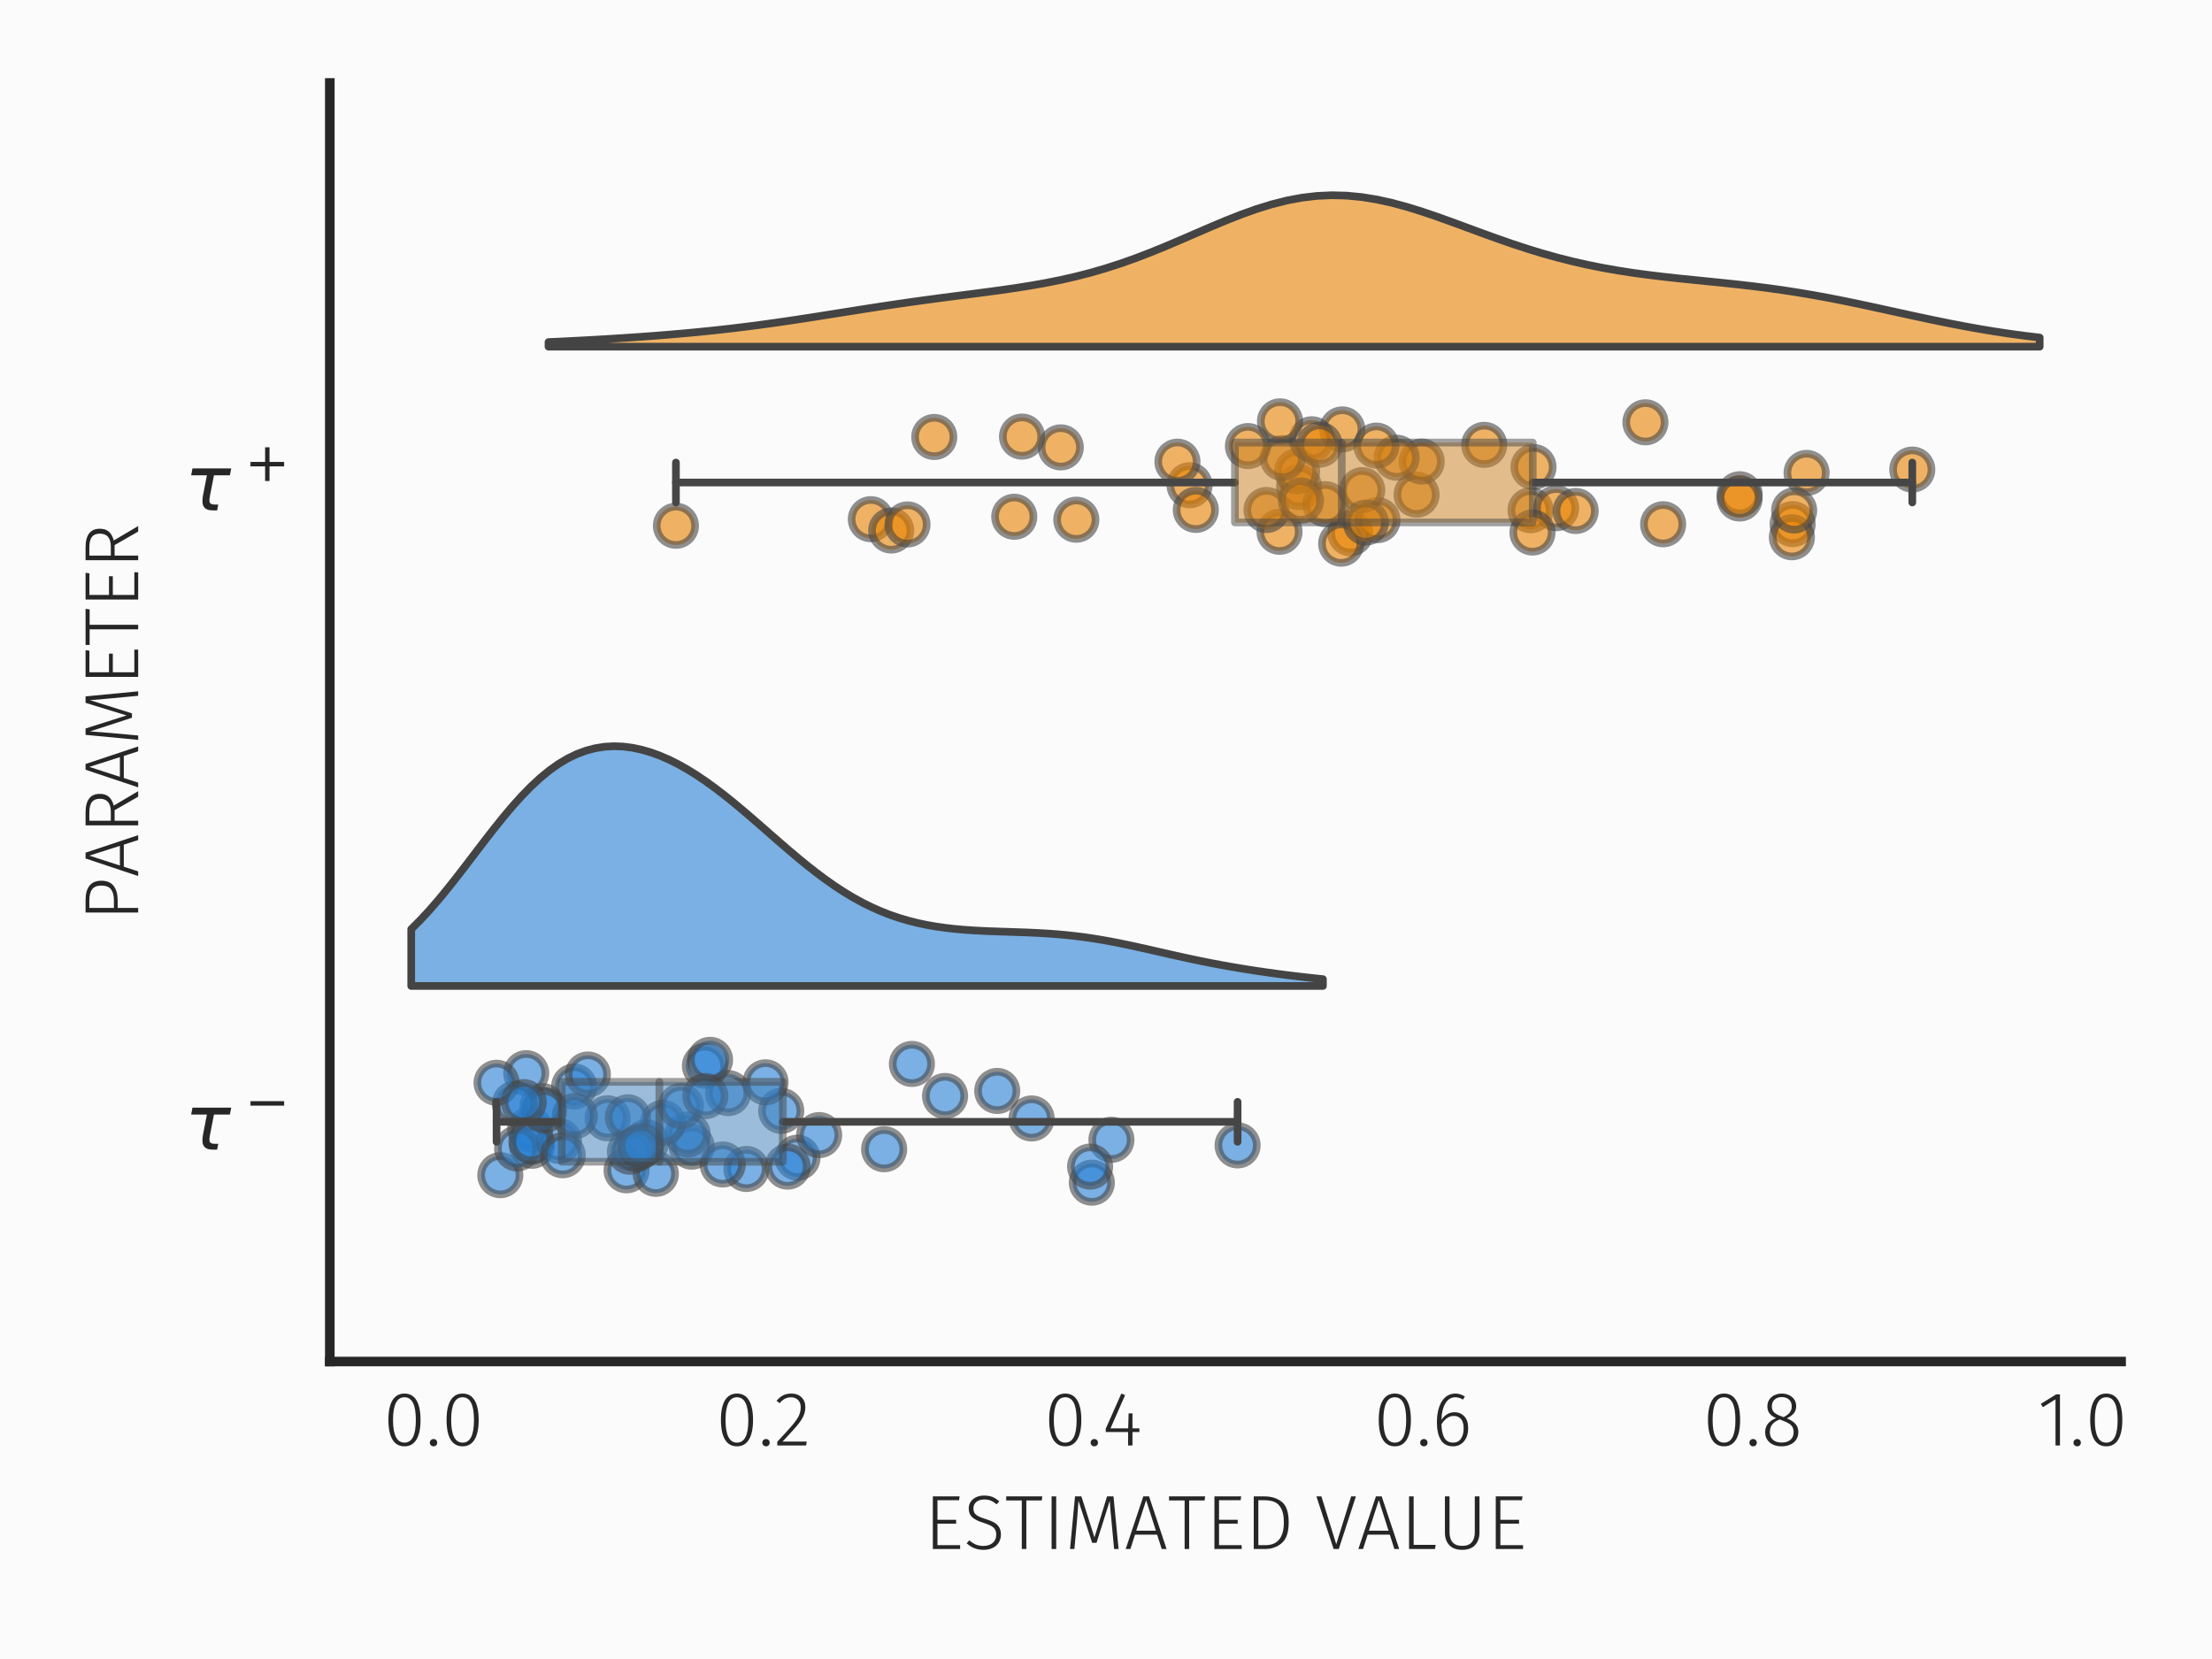 <?xml version="1.0" encoding="utf-8" standalone="no"?>
<!DOCTYPE svg PUBLIC "-//W3C//DTD SVG 1.1//EN"
  "http://www.w3.org/Graphics/SVG/1.1/DTD/svg11.dtd">
<!-- Created with matplotlib (http://matplotlib.org/) -->
<svg height="216pt" version="1.1" viewBox="0 0 288 216" width="288pt" xmlns="http://www.w3.org/2000/svg" xmlns:xlink="http://www.w3.org/1999/xlink">
 <defs>
  <style type="text/css">
*{stroke-linecap:butt;stroke-linejoin:round;}
  </style>
 </defs>
 <g id="figure_1">
  <g id="patch_1">
   <path d="M 0 216 
L 288 216 
L 288 0 
L 0 0 
z
" style="fill:#fbfbfb;"/>
  </g>
  <g id="axes_1">
   <g id="patch_2">
    <path d="M 42.94 177.27 
L 276.166 177.27 
L 276.166 10.8 
L 42.94 10.8 
z
" style="fill:#fbfbfb;"/>
   </g>
   <g id="matplotlib.axis_1">
    <g id="xtick_1">
     <g id="line2d_1"/>
     <g id="text_1">
      <!-- 0.0 -->
      <defs>
       <path d="M 27.5 67.594 
Q 37.797 67.594 43.094 58.844 
Q 48.406 50.094 48.406 33.203 
Q 48.406 16.406 43.047 7.656 
Q 37.703 -1.094 27.5 -1.094 
Q 17.203 -1.094 11.891 7.656 
Q 6.594 16.406 6.594 33.297 
Q 6.594 50.203 11.891 58.891 
Q 17.203 67.594 27.5 67.594 
z
M 27.5 62.797 
Q 12.594 62.797 12.594 33.297 
Q 12.594 3.703 27.5 3.703 
Q 34.797 3.703 38.547 10.891 
Q 42.297 18.094 42.297 33.203 
Q 42.297 48.297 38.547 55.547 
Q 34.797 62.797 27.5 62.797 
z
" id="FiraSans-Light-30"/>
       <path d="M 10.297 8.406 
Q 12.406 8.406 13.75 7.047 
Q 15.094 5.703 15.094 3.703 
Q 15.094 1.594 13.75 0.25 
Q 12.406 -1.094 10.297 -1.094 
Q 8.297 -1.094 6.891 0.297 
Q 5.5 1.703 5.5 3.703 
Q 5.5 5.703 6.891 7.047 
Q 8.297 8.406 10.297 8.406 
z
" id="FiraSans-Light-2e"/>
      </defs>
      <g style="fill:#262626;" transform="translate(49.912 188.2)scale(0.1 -0.1)">
       <use xlink:href="#FiraSans-Light-30"/>
       <use x="55" xlink:href="#FiraSans-Light-2e"/>
       <use x="75.7" xlink:href="#FiraSans-Light-30"/>
      </g>
     </g>
    </g>
    <g id="xtick_2">
     <g id="line2d_2"/>
     <g id="text_2">
      <!-- 0.2 -->
      <defs>
       <path d="M 22.5 67.594 
Q 30.906 67.594 35.844 62.688 
Q 40.797 57.797 40.797 50.094 
Q 40.797 43.594 38.094 37.891 
Q 35.406 32.203 29.656 25.391 
Q 23.906 18.594 11.094 5.094 
L 42.594 5.094 
L 41.797 0 
L 4.297 0 
L 4.297 4.906 
Q 18 19.5 23.953 26.547 
Q 29.906 33.594 32.344 38.75 
Q 34.797 43.906 34.797 49.797 
Q 34.797 55.703 31.344 59.203 
Q 27.906 62.703 22.203 62.703 
Q 17.594 62.703 14.047 60.797 
Q 10.5 58.906 7.406 55.094 
L 3.297 58.094 
Q 7.297 63 11.938 65.297 
Q 16.594 67.594 22.5 67.594 
z
" id="FiraSans-Light-32"/>
      </defs>
      <g style="fill:#262626;" transform="translate(93.204 188.2)scale(0.1 -0.1)">
       <use xlink:href="#FiraSans-Light-30"/>
       <use x="55" xlink:href="#FiraSans-Light-2e"/>
       <use x="75.7" xlink:href="#FiraSans-Light-32"/>
      </g>
     </g>
    </g>
    <g id="xtick_3">
     <g id="line2d_3"/>
     <g id="text_3">
      <!-- 0.4 -->
      <defs>
       <path d="M 48.297 17.5 
L 39.297 17.5 
L 39.297 0 
L 33.594 0 
L 33.594 17.5 
L 4.5 17.5 
L 4.5 21.797 
L 24.797 67.594 
L 29.703 65.594 
L 10.703 22.297 
L 33.703 22.297 
L 34.297 41.797 
L 39.297 41.797 
L 39.297 22.297 
L 48.297 22.297 
z
" id="FiraSans-Light-34"/>
      </defs>
      <g style="fill:#262626;" transform="translate(135.947 188.2)scale(0.1 -0.1)">
       <use xlink:href="#FiraSans-Light-30"/>
       <use x="55" xlink:href="#FiraSans-Light-2e"/>
       <use x="75.7" xlink:href="#FiraSans-Light-34"/>
      </g>
     </g>
    </g>
    <g id="xtick_4">
     <g id="line2d_4"/>
     <g id="text_4">
      <!-- 0.6 -->
      <defs>
       <path d="M 29.594 43.297 
Q 37.297 43.297 42.297 37.938 
Q 47.297 32.594 47.297 22.406 
Q 47.297 15.297 44.75 9.938 
Q 42.203 4.594 37.75 1.75 
Q 33.297 -1.094 27.703 -1.094 
Q 16.703 -1.094 11.641 7.344 
Q 6.594 15.797 6.594 30 
Q 6.594 41.5 9.5 50 
Q 12.406 58.5 17.797 63.047 
Q 23.203 67.594 30.594 67.594 
Q 37.297 67.594 43 63.703 
L 40.5 59.703 
Q 35.703 62.797 30.5 62.797 
Q 22.297 62.797 17.547 54.688 
Q 12.797 46.594 12.5 33.406 
Q 19.203 43.297 29.594 43.297 
z
M 27.703 3.703 
Q 34.297 3.703 37.844 8.75 
Q 41.406 13.797 41.406 22.203 
Q 41.406 30.5 37.953 34.5 
Q 34.5 38.5 28.797 38.5 
Q 23.797 38.5 19.641 35.547 
Q 15.5 32.594 12.5 27.5 
Q 12.797 15.906 16.391 9.797 
Q 20 3.703 27.703 3.703 
z
" id="FiraSans-Light-36"/>
      </defs>
      <g style="fill:#262626;" transform="translate(178.854 188.2)scale(0.1 -0.1)">
       <use xlink:href="#FiraSans-Light-30"/>
       <use x="55" xlink:href="#FiraSans-Light-2e"/>
       <use x="75.7" xlink:href="#FiraSans-Light-36"/>
      </g>
     </g>
    </g>
    <g id="xtick_5">
     <g id="line2d_5"/>
     <g id="text_5">
      <!-- 0.8 -->
      <defs>
       <path d="M 33.594 35.297 
Q 41.297 32.094 44.891 27.938 
Q 48.5 23.797 48.5 17.297 
Q 48.5 11.797 45.75 7.641 
Q 43 3.5 38.047 1.203 
Q 33.094 -1.094 26.703 -1.094 
Q 20.297 -1.094 15.438 1.203 
Q 10.594 3.5 7.938 7.641 
Q 5.297 11.797 5.297 17.203 
Q 5.297 30.094 19.594 35.594 
Q 13.594 38.297 10.891 41.891 
Q 8.203 45.5 8.203 51 
Q 8.203 56.094 10.797 59.891 
Q 13.406 63.703 17.703 65.641 
Q 22 67.594 26.906 67.594 
Q 31.797 67.594 36.094 65.688 
Q 40.406 63.797 43.047 60.094 
Q 45.703 56.406 45.703 51.094 
Q 45.703 45.906 42.797 42.156 
Q 39.906 38.406 33.594 35.297 
z
M 14 50.906 
Q 14 46.094 16.75 43.297 
Q 19.5 40.5 26.297 38 
L 29.406 36.906 
Q 34.906 39.797 37.406 43.047 
Q 39.906 46.297 39.906 50.906 
Q 39.906 56.594 36.344 59.797 
Q 32.797 63 26.906 63 
Q 21.203 63 17.594 59.797 
Q 14 56.594 14 50.906 
z
M 26.797 3.797 
Q 33.906 3.797 38.156 7.344 
Q 42.406 10.906 42.406 17.297 
Q 42.406 21.297 40.906 23.938 
Q 39.406 26.594 36.297 28.547 
Q 33.203 30.5 27.594 32.594 
L 24.203 33.906 
Q 17.5 31.297 14.453 27.297 
Q 11.406 23.297 11.406 17.203 
Q 11.406 10.797 15.594 7.297 
Q 19.797 3.797 26.797 3.797 
z
" id="FiraSans-Light-38"/>
      </defs>
      <g style="fill:#262626;" transform="translate(221.721 188.2)scale(0.1 -0.1)">
       <use xlink:href="#FiraSans-Light-30"/>
       <use x="55" xlink:href="#FiraSans-Light-2e"/>
       <use x="75.7" xlink:href="#FiraSans-Light-38"/>
      </g>
     </g>
    </g>
    <g id="xtick_6">
     <g id="line2d_6"/>
     <g id="text_6">
      <!-- 1.0 -->
      <defs>
       <path d="M 29.203 0 
L 23.406 0 
L 23.406 60.094 
L 7 49.906 
L 4.297 54.203 
L 24.203 66.5 
L 29.203 66.5 
z
" id="FiraSans-Light-31"/>
      </defs>
      <g style="fill:#262626;" transform="translate(265.284 188.2)scale(0.1 -0.1)">
       <use xlink:href="#FiraSans-Light-31"/>
       <use x="41.3" xlink:href="#FiraSans-Light-2e"/>
       <use x="62" xlink:href="#FiraSans-Light-30"/>
      </g>
     </g>
    </g>
    <g id="text_7">
     <!-- ESTIMATED VALUE -->
     <defs>
      <path d="M 45.203 63.5 
L 17.094 63.5 
L 17.094 38 
L 41.406 38 
L 41.406 33 
L 17.094 33 
L 17.094 5 
L 46.594 5 
L 46.594 0 
L 11.094 0 
L 11.094 68.5 
L 45.906 68.5 
z
" id="FiraSans-Light-45"/>
      <path d="M 26.703 69.594 
Q 33 69.594 37.547 67.75 
Q 42.094 65.906 46.406 62 
L 42.906 58.203 
Q 39 61.5 35.297 63 
Q 31.594 64.5 26.906 64.5 
Q 20.5 64.5 16.594 61.344 
Q 12.703 58.203 12.703 52.906 
Q 12.703 49.297 14.141 46.938 
Q 15.594 44.594 19 42.75 
Q 22.406 40.906 28.703 39 
Q 35.5 36.906 39.703 34.5 
Q 43.906 32.094 46.203 28.297 
Q 48.5 24.5 48.5 18.703 
Q 48.5 12.906 45.703 8.406 
Q 42.906 3.906 37.75 1.406 
Q 32.594 -1.094 25.797 -1.094 
Q 13 -1.094 3.906 7.5 
L 7.406 11.297 
Q 11.5 7.703 15.797 5.844 
Q 20.094 4 25.703 4 
Q 33.094 4 37.75 7.891 
Q 42.406 11.797 42.406 18.5 
Q 42.406 22.703 40.844 25.391 
Q 39.297 28.094 35.844 30.047 
Q 32.406 32 26.094 34 
Q 15.594 37.203 11.094 41.391 
Q 6.594 45.594 6.594 52.797 
Q 6.594 57.594 9.141 61.438 
Q 11.703 65.297 16.25 67.438 
Q 20.797 69.594 26.703 69.594 
z
" id="FiraSans-Light-53"/>
      <path d="M 47.797 63.203 
L 27.703 63.203 
L 27.703 0 
L 21.797 0 
L 21.797 63.203 
L 1.5 63.203 
L 1.5 68.5 
L 48.5 68.5 
z
" id="FiraSans-Light-54"/>
      <path d="M 17.094 0 
L 11.094 0 
L 11.094 68.5 
L 17.094 68.5 
z
" id="FiraSans-Light-49"/>
      <path d="M 70.094 0 
L 64.297 0 
L 61.203 32.797 
Q 59.297 52 58.594 62.703 
L 41.406 8.094 
L 35.703 8.094 
L 17.906 62.703 
Q 17.594 57.406 15.906 36.297 
L 15.594 33 
L 12.594 0 
L 6.906 0 
L 13.406 68.5 
L 21.703 68.5 
L 38.703 15.094 
L 55.094 68.5 
L 63.5 68.5 
z
" id="FiraSans-Light-4d"/>
      <path d="M 42.5 18.703 
L 13.703 18.703 
L 7.703 0 
L 1.594 0 
L 24.5 68.5 
L 32 68.5 
L 54.797 0 
L 48.5 0 
z
M 40.906 23.797 
L 28.203 63.594 
L 15.297 23.797 
z
" id="FiraSans-Light-41"/>
      <path d="M 24.703 68.5 
Q 38.906 68.5 47.75 61.297 
Q 56.594 54.094 56.594 34.797 
Q 56.594 15.5 47.641 7.75 
Q 38.703 0 25.797 0 
L 11.094 0 
L 11.094 68.5 
L 24.703 68.5 
z
M 17.094 63.5 
L 17.094 5 
L 26.203 5 
Q 50.297 5 50.297 34.797 
Q 50.297 46.594 46.797 52.891 
Q 43.297 59.203 37.938 61.344 
Q 32.594 63.5 25.5 63.5 
z
" id="FiraSans-Light-44"/>
      <path id="FiraSans-Light-20"/>
      <path d="M 30.703 0 
L 24 0 
L 1.594 68.5 
L 8.094 68.5 
L 27.406 6.203 
L 46.797 68.5 
L 53 68.5 
z
" id="FiraSans-Light-56"/>
      <path d="M 17.094 5.406 
L 45.703 5.406 
L 44.906 0 
L 11.094 0 
L 11.094 68.5 
L 17.094 68.5 
z
" id="FiraSans-Light-4c"/>
      <path d="M 55.094 21.406 
Q 55.094 11.203 49.297 5.047 
Q 43.5 -1.094 32.594 -1.094 
Q 21.594 -1.094 15.844 5 
Q 10.094 11.094 10.094 21.406 
L 10.094 68.5 
L 16.094 68.5 
L 16.094 21.906 
Q 16.094 13.297 20.141 8.688 
Q 24.203 4.094 32.594 4.094 
Q 41 4.094 45 8.75 
Q 49 13.406 49 21.906 
L 49 68.5 
L 55.094 68.5 
z
" id="FiraSans-Light-55"/>
     </defs>
     <g style="fill:#262626;" transform="translate(120.347 201.679)scale(0.1 -0.1)">
      <use xlink:href="#FiraSans-Light-45"/>
      <use x="51.2" xlink:href="#FiraSans-Light-53"/>
      <use x="105.1" xlink:href="#FiraSans-Light-54"/>
      <use x="154.6" xlink:href="#FiraSans-Light-49"/>
      <use x="182.8" xlink:href="#FiraSans-Light-4d"/>
      <use x="260.6" xlink:href="#FiraSans-Light-41"/>
      <use x="317.1" xlink:href="#FiraSans-Light-54"/>
      <use x="366.6" xlink:href="#FiraSans-Light-45"/>
      <use x="417.8" xlink:href="#FiraSans-Light-44"/>
      <use x="481" xlink:href="#FiraSans-Light-20"/>
      <use x="508.9" xlink:href="#FiraSans-Light-56"/>
      <use x="563.5" xlink:href="#FiraSans-Light-41"/>
      <use x="620" xlink:href="#FiraSans-Light-4c"/>
      <use x="667.7" xlink:href="#FiraSans-Light-55"/>
      <use x="732.9" xlink:href="#FiraSans-Light-45"/>
     </g>
    </g>
   </g>
   <g id="matplotlib.axis_2">
    <g id="ytick_1">
     <g id="line2d_7"/>
     <g id="text_8">
      <!-- $\tau^-$ -->
      <defs>
       <path d="M 32.859 9.969 
Q 34.188 7.625 39.453 7.625 
L 43.75 7.625 
L 42.281 0 
L 36.922 0 
Q 28.125 0 25 4.688 
Q 21.922 9.469 23.969 19.828 
L 29 45.703 
L 8.453 45.703 
L 10.203 54.688 
L 60.641 54.688 
L 58.891 45.703 
L 38.188 45.703 
L 33.016 19.281 
Q 31.641 12.203 32.859 9.969 
z
" id="DejaVuSans-Oblique-3c4"/>
       <path d="M 10.594 35.5 
L 73.188 35.5 
L 73.188 27.203 
L 10.594 27.203 
z
" id="DejaVuSans-2212"/>
      </defs>
      <g style="fill:#262626;" transform="translate(24.04 149.772)scale(0.1 -0.1)">
       <use transform="translate(0 0.869)" xlink:href="#DejaVuSans-Oblique-3c4"/>
       <use transform="translate(78.309 39.15)scale(0.7)" xlink:href="#DejaVuSans-2212"/>
      </g>
     </g>
    </g>
    <g id="ytick_2">
     <g id="line2d_8"/>
     <g id="text_9">
      <!-- $\tau^+$ -->
      <defs>
       <path d="M 46 62.703 
L 46 35.5 
L 73.188 35.5 
L 73.188 27.203 
L 46 27.203 
L 46 0 
L 37.797 0 
L 37.797 27.203 
L 10.594 27.203 
L 10.594 35.5 
L 37.797 35.5 
L 37.797 62.703 
z
" id="DejaVuSans-2b"/>
      </defs>
      <g style="fill:#262626;" transform="translate(24.04 66.537)scale(0.1 -0.1)">
       <use transform="translate(0 0.827)" xlink:href="#DejaVuSans-Oblique-3c4"/>
       <use transform="translate(78.309 39.108)scale(0.7)" xlink:href="#DejaVuSans-2b"/>
      </g>
     </g>
    </g>
    <g id="text_10">
     <!-- PARAMETER -->
     <defs>
      <path d="M 27.203 68.5 
Q 39.406 68.5 45.953 63.453 
Q 52.5 58.406 52.5 48 
Q 52.5 37 45.641 31.844 
Q 38.797 26.703 26.906 26.703 
L 17.094 26.703 
L 17.094 0 
L 11.094 0 
L 11.094 68.5 
L 27.203 68.5 
z
M 26.906 31.594 
Q 36.203 31.594 41.203 35.297 
Q 46.203 39 46.203 47.906 
Q 46.203 56.297 41.344 59.938 
Q 36.5 63.594 27.094 63.594 
L 17.094 63.594 
L 17.094 31.594 
L 26.906 31.594 
z
" id="FiraSans-Light-50"/>
      <path d="M 30.797 30.703 
L 17.094 30.703 
L 17.094 0 
L 11.094 0 
L 11.094 68.5 
L 27.703 68.5 
Q 52.094 68.5 52.094 49.906 
Q 52.094 42.5 48.188 38.094 
Q 44.297 33.703 36.797 31.797 
L 55.594 0 
L 48.406 0 
z
M 28.5 35.594 
Q 45.703 35.594 45.703 49.906 
Q 45.703 56.906 41.391 60.25 
Q 37.094 63.594 27.5 63.594 
L 17.094 63.594 
L 17.094 35.594 
z
" id="FiraSans-Light-52"/>
     </defs>
     <g style="fill:#262626;" transform="translate(17.99 119.92)rotate(-90)scale(0.1 -0.1)">
      <use xlink:href="#FiraSans-Light-50"/>
      <use x="57" xlink:href="#FiraSans-Light-41"/>
      <use x="113.5" xlink:href="#FiraSans-Light-52"/>
      <use x="172.5" xlink:href="#FiraSans-Light-41"/>
      <use x="229" xlink:href="#FiraSans-Light-4d"/>
      <use x="306.8" xlink:href="#FiraSans-Light-45"/>
      <use x="358" xlink:href="#FiraSans-Light-54"/>
      <use x="407.5" xlink:href="#FiraSans-Light-45"/>
      <use x="458.7" xlink:href="#FiraSans-Light-52"/>
     </g>
    </g>
   </g>
   <g id="PolyCollection_1">
    <defs>
     <path d="M 53.541 -95.023 
L 53.541 -87.631 
L 54.74 -87.631 
L 55.939 -87.631 
L 57.138 -87.631 
L 58.337 -87.631 
L 59.536 -87.631 
L 60.735 -87.631 
L 61.934 -87.631 
L 63.133 -87.631 
L 64.332 -87.631 
L 65.531 -87.631 
L 66.73 -87.631 
L 67.929 -87.631 
L 69.128 -87.631 
L 70.327 -87.631 
L 71.526 -87.631 
L 72.725 -87.631 
L 73.924 -87.631 
L 75.123 -87.631 
L 76.322 -87.631 
L 77.521 -87.631 
L 78.72 -87.631 
L 79.919 -87.631 
L 81.118 -87.631 
L 82.317 -87.631 
L 83.516 -87.631 
L 84.715 -87.631 
L 85.914 -87.631 
L 87.113 -87.631 
L 88.312 -87.631 
L 89.511 -87.631 
L 90.71 -87.631 
L 91.909 -87.631 
L 93.108 -87.631 
L 94.307 -87.631 
L 95.506 -87.631 
L 96.705 -87.631 
L 97.904 -87.631 
L 99.103 -87.631 
L 100.302 -87.631 
L 101.501 -87.631 
L 102.7 -87.631 
L 103.899 -87.631 
L 105.098 -87.631 
L 106.297 -87.631 
L 107.496 -87.631 
L 108.695 -87.631 
L 109.894 -87.631 
L 111.094 -87.631 
L 112.293 -87.631 
L 113.492 -87.631 
L 114.691 -87.631 
L 115.89 -87.631 
L 117.089 -87.631 
L 118.288 -87.631 
L 119.487 -87.631 
L 120.686 -87.631 
L 121.885 -87.631 
L 123.084 -87.631 
L 124.283 -87.631 
L 125.482 -87.631 
L 126.681 -87.631 
L 127.88 -87.631 
L 129.079 -87.631 
L 130.278 -87.631 
L 131.477 -87.631 
L 132.676 -87.631 
L 133.875 -87.631 
L 135.074 -87.631 
L 136.273 -87.631 
L 137.472 -87.631 
L 138.671 -87.631 
L 139.87 -87.631 
L 141.069 -87.631 
L 142.268 -87.631 
L 143.467 -87.631 
L 144.666 -87.631 
L 145.865 -87.631 
L 147.064 -87.631 
L 148.263 -87.631 
L 149.462 -87.631 
L 150.661 -87.631 
L 151.86 -87.631 
L 153.059 -87.631 
L 154.258 -87.631 
L 155.457 -87.631 
L 156.656 -87.631 
L 157.855 -87.631 
L 159.054 -87.631 
L 160.253 -87.631 
L 161.452 -87.631 
L 162.651 -87.631 
L 163.85 -87.631 
L 165.049 -87.631 
L 166.248 -87.631 
L 167.447 -87.631 
L 168.646 -87.631 
L 169.845 -87.631 
L 171.044 -87.631 
L 172.243 -87.631 
L 172.243 -88.521 
L 172.243 -88.521 
L 171.044 -88.643 
L 169.845 -88.775 
L 168.646 -88.914 
L 167.447 -89.062 
L 166.248 -89.218 
L 165.049 -89.383 
L 163.85 -89.557 
L 162.651 -89.74 
L 161.452 -89.933 
L 160.253 -90.137 
L 159.054 -90.351 
L 157.855 -90.577 
L 156.656 -90.814 
L 155.457 -91.061 
L 154.258 -91.318 
L 153.059 -91.583 
L 151.86 -91.854 
L 150.661 -92.127 
L 149.462 -92.4 
L 148.263 -92.668 
L 147.064 -92.929 
L 145.865 -93.178 
L 144.666 -93.412 
L 143.467 -93.628 
L 142.268 -93.823 
L 141.069 -93.996 
L 139.87 -94.146 
L 138.671 -94.273 
L 137.472 -94.379 
L 136.273 -94.464 
L 135.074 -94.532 
L 133.875 -94.587 
L 132.676 -94.631 
L 131.477 -94.671 
L 130.278 -94.709 
L 129.079 -94.751 
L 127.88 -94.802 
L 126.681 -94.867 
L 125.482 -94.95 
L 124.283 -95.057 
L 123.084 -95.194 
L 121.885 -95.364 
L 120.686 -95.572 
L 119.487 -95.824 
L 118.288 -96.125 
L 117.089 -96.477 
L 115.89 -96.886 
L 114.691 -97.355 
L 113.492 -97.885 
L 112.293 -98.479 
L 111.094 -99.137 
L 109.894 -99.859 
L 108.695 -100.641 
L 107.496 -101.482 
L 106.297 -102.375 
L 105.098 -103.316 
L 103.899 -104.297 
L 102.7 -105.309 
L 101.501 -106.343 
L 100.302 -107.391 
L 99.103 -108.442 
L 97.904 -109.485 
L 96.705 -110.511 
L 95.506 -111.511 
L 94.307 -112.475 
L 93.108 -113.395 
L 91.909 -114.263 
L 90.71 -115.073 
L 89.511 -115.818 
L 88.312 -116.494 
L 87.113 -117.094 
L 85.914 -117.614 
L 84.715 -118.05 
L 83.516 -118.396 
L 82.317 -118.648 
L 81.118 -118.799 
L 79.919 -118.844 
L 78.72 -118.776 
L 77.521 -118.588 
L 76.322 -118.275 
L 75.123 -117.832 
L 73.924 -117.254 
L 72.725 -116.54 
L 71.526 -115.689 
L 70.327 -114.705 
L 69.128 -113.594 
L 67.929 -112.365 
L 66.73 -111.032 
L 65.531 -109.61 
L 64.332 -108.118 
L 63.133 -106.577 
L 61.934 -105.008 
L 60.735 -103.435 
L 59.536 -101.88 
L 58.337 -100.363 
L 57.138 -98.903 
L 55.939 -97.519 
L 54.74 -96.222 
L 53.541 -95.023 
z
" id="m62a3cd2d01" style="stroke:#444444;"/>
    </defs>
    <g clip-path="url(#pe631272ba2)">
     <use style="fill:#267fd3;fill-opacity:0.6;stroke:#444444;" x="0" xlink:href="#m62a3cd2d01" y="216"/>
    </g>
   </g>
   <g id="PolyCollection_2">
    <defs>
     <path d="M 71.415 -171.462 
L 71.415 -170.866 
L 73.377 -170.866 
L 75.338 -170.866 
L 77.299 -170.866 
L 79.26 -170.866 
L 81.221 -170.866 
L 83.182 -170.866 
L 85.143 -170.866 
L 87.104 -170.866 
L 89.065 -170.866 
L 91.027 -170.866 
L 92.988 -170.866 
L 94.949 -170.866 
L 96.91 -170.866 
L 98.871 -170.866 
L 100.832 -170.866 
L 102.793 -170.866 
L 104.754 -170.866 
L 106.715 -170.866 
L 108.677 -170.866 
L 110.638 -170.866 
L 112.599 -170.866 
L 114.56 -170.866 
L 116.521 -170.866 
L 118.482 -170.866 
L 120.443 -170.866 
L 122.404 -170.866 
L 124.365 -170.866 
L 126.326 -170.866 
L 128.288 -170.866 
L 130.249 -170.866 
L 132.21 -170.866 
L 134.171 -170.866 
L 136.132 -170.866 
L 138.093 -170.866 
L 140.054 -170.866 
L 142.015 -170.866 
L 143.976 -170.866 
L 145.938 -170.866 
L 147.899 -170.866 
L 149.86 -170.866 
L 151.821 -170.866 
L 153.782 -170.866 
L 155.743 -170.866 
L 157.704 -170.866 
L 159.665 -170.866 
L 161.626 -170.866 
L 163.588 -170.866 
L 165.549 -170.866 
L 167.51 -170.866 
L 169.471 -170.866 
L 171.432 -170.866 
L 173.393 -170.866 
L 175.354 -170.866 
L 177.315 -170.866 
L 179.276 -170.866 
L 181.237 -170.866 
L 183.199 -170.866 
L 185.16 -170.866 
L 187.121 -170.866 
L 189.082 -170.866 
L 191.043 -170.866 
L 193.004 -170.866 
L 194.965 -170.866 
L 196.926 -170.866 
L 198.887 -170.866 
L 200.849 -170.866 
L 202.81 -170.866 
L 204.771 -170.866 
L 206.732 -170.866 
L 208.693 -170.866 
L 210.654 -170.866 
L 212.615 -170.866 
L 214.576 -170.866 
L 216.537 -170.866 
L 218.499 -170.866 
L 220.46 -170.866 
L 222.421 -170.866 
L 224.382 -170.866 
L 226.343 -170.866 
L 228.304 -170.866 
L 230.265 -170.866 
L 232.226 -170.866 
L 234.187 -170.866 
L 236.148 -170.866 
L 238.11 -170.866 
L 240.071 -170.866 
L 242.032 -170.866 
L 243.993 -170.866 
L 245.954 -170.866 
L 247.915 -170.866 
L 249.876 -170.866 
L 251.837 -170.866 
L 253.798 -170.866 
L 255.76 -170.866 
L 257.721 -170.866 
L 259.682 -170.866 
L 261.643 -170.866 
L 263.604 -170.866 
L 265.565 -170.866 
L 265.565 -172.05 
L 265.565 -172.05 
L 263.604 -172.285 
L 261.643 -172.55 
L 259.682 -172.846 
L 257.721 -173.171 
L 255.76 -173.524 
L 253.798 -173.902 
L 251.837 -174.301 
L 249.876 -174.716 
L 247.915 -175.142 
L 245.954 -175.572 
L 243.993 -176 
L 242.032 -176.42 
L 240.071 -176.825 
L 238.11 -177.209 
L 236.148 -177.569 
L 234.187 -177.901 
L 232.226 -178.204 
L 230.265 -178.479 
L 228.304 -178.727 
L 226.343 -178.953 
L 224.382 -179.162 
L 222.421 -179.361 
L 220.46 -179.557 
L 218.499 -179.758 
L 216.537 -179.973 
L 214.576 -180.21 
L 212.615 -180.475 
L 210.654 -180.778 
L 208.693 -181.123 
L 206.732 -181.515 
L 204.771 -181.958 
L 202.81 -182.454 
L 200.849 -183.002 
L 198.887 -183.599 
L 196.926 -184.243 
L 194.965 -184.924 
L 193.004 -185.632 
L 191.043 -186.356 
L 189.082 -187.078 
L 187.121 -187.783 
L 185.16 -188.449 
L 183.199 -189.058 
L 181.237 -189.588 
L 179.276 -190.021 
L 177.315 -190.339 
L 175.354 -190.529 
L 173.393 -190.581 
L 171.432 -190.49 
L 169.471 -190.257 
L 167.51 -189.886 
L 165.549 -189.389 
L 163.588 -188.781 
L 161.626 -188.08 
L 159.665 -187.308 
L 157.704 -186.487 
L 155.743 -185.641 
L 153.782 -184.791 
L 151.821 -183.956 
L 149.86 -183.156 
L 147.899 -182.402 
L 145.938 -181.704 
L 143.976 -181.07 
L 142.015 -180.5 
L 140.054 -179.995 
L 138.093 -179.549 
L 136.132 -179.157 
L 134.171 -178.811 
L 132.21 -178.502 
L 130.249 -178.219 
L 128.288 -177.955 
L 126.326 -177.701 
L 124.365 -177.45 
L 122.404 -177.195 
L 120.443 -176.932 
L 118.482 -176.66 
L 116.521 -176.376 
L 114.56 -176.082 
L 112.599 -175.778 
L 110.638 -175.469 
L 108.677 -175.157 
L 106.715 -174.846 
L 104.754 -174.541 
L 102.793 -174.245 
L 100.832 -173.961 
L 98.871 -173.691 
L 96.91 -173.438 
L 94.949 -173.202 
L 92.988 -172.985 
L 91.027 -172.784 
L 89.065 -172.599 
L 87.104 -172.43 
L 85.143 -172.274 
L 83.182 -172.13 
L 81.221 -171.997 
L 79.26 -171.873 
L 77.299 -171.758 
L 75.338 -171.652 
L 73.377 -171.553 
L 71.415 -171.462 
z
" id="mfe979ba85b" style="stroke:#444444;"/>
    </defs>
    <g clip-path="url(#pe631272ba2)">
     <use style="fill:#e88300;fill-opacity:0.6;stroke:#444444;" x="0" xlink:href="#mfe979ba85b" y="216"/>
    </g>
   </g>
   <g id="PathCollection_1">
    <defs>
     <path d="M 0 2.5 
C 0.663 2.5 1.299 2.237 1.768 1.768 
C 2.237 1.299 2.5 0.663 2.5 0 
C 2.5 -0.663 2.237 -1.299 1.768 -1.768 
C 1.299 -2.237 0.663 -2.5 0 -2.5 
C -0.663 -2.5 -1.299 -2.237 -1.768 -1.768 
C -2.237 -1.299 -2.5 -0.663 -2.5 0 
C -2.5 0.663 -2.237 1.299 -1.768 1.768 
C -1.299 2.237 -0.663 2.5 0 2.5 
z
" id="C0_0_87f2662364"/>
    </defs>
    <g clip-path="url(#pe631272ba2)">
     <use style="fill:#267fd3;fill-opacity:0.6;stroke:#464646;stroke-opacity:0.6;" x="81.58" xlink:href="#C0_0_87f2662364" y="152.37"/>
    </g>
    <g clip-path="url(#pe631272ba2)">
     <use style="fill:#267fd3;fill-opacity:0.6;stroke:#464646;stroke-opacity:0.6;" x="144.709" xlink:href="#C0_0_87f2662364" y="148.398"/>
    </g>
    <g clip-path="url(#pe631272ba2)">
     <use style="fill:#267fd3;fill-opacity:0.6;stroke:#464646;stroke-opacity:0.6;" x="69.033" xlink:href="#C0_0_87f2662364" y="147.038"/>
    </g>
    <g clip-path="url(#pe631272ba2)">
     <use style="fill:#267fd3;fill-opacity:0.6;stroke:#464646;stroke-opacity:0.6;" x="90.064" xlink:href="#C0_0_87f2662364" y="149.293"/>
    </g>
    <g clip-path="url(#pe631272ba2)">
     <use style="fill:#267fd3;fill-opacity:0.6;stroke:#464646;stroke-opacity:0.6;" x="115.113" xlink:href="#C0_0_87f2662364" y="149.628"/>
    </g>
    <g clip-path="url(#pe631272ba2)">
     <use style="fill:#267fd3;fill-opacity:0.6;stroke:#464646;stroke-opacity:0.6;" x="89.539" xlink:href="#C0_0_87f2662364" y="147.703"/>
    </g>
    <g clip-path="url(#pe631272ba2)">
     <use style="fill:#267fd3;fill-opacity:0.6;stroke:#464646;stroke-opacity:0.6;" x="74.758" xlink:href="#C0_0_87f2662364" y="141.455"/>
    </g>
    <g clip-path="url(#pe631272ba2)">
     <use style="fill:#267fd3;fill-opacity:0.6;stroke:#464646;stroke-opacity:0.6;" x="84.134" xlink:href="#C0_0_87f2662364" y="148.72"/>
    </g>
    <g clip-path="url(#pe631272ba2)">
     <use style="fill:#267fd3;fill-opacity:0.6;stroke:#464646;stroke-opacity:0.6;" x="69.257" xlink:href="#C0_0_87f2662364" y="149.178"/>
    </g>
    <g clip-path="url(#pe631272ba2)">
     <use style="fill:#267fd3;fill-opacity:0.6;stroke:#464646;stroke-opacity:0.6;" x="86.307" xlink:href="#C0_0_87f2662364" y="146.191"/>
    </g>
    <g clip-path="url(#pe631272ba2)">
     <use style="fill:#267fd3;fill-opacity:0.6;stroke:#464646;stroke-opacity:0.6;" x="65.14" xlink:href="#C0_0_87f2662364" y="153.006"/>
    </g>
    <g clip-path="url(#pe631272ba2)">
     <use style="fill:#267fd3;fill-opacity:0.6;stroke:#464646;stroke-opacity:0.6;" x="79.115" xlink:href="#C0_0_87f2662364" y="145.601"/>
    </g>
    <g clip-path="url(#pe631272ba2)">
     <use style="fill:#267fd3;fill-opacity:0.6;stroke:#464646;stroke-opacity:0.6;" x="85.39" xlink:href="#C0_0_87f2662364" y="152.832"/>
    </g>
    <g clip-path="url(#pe631272ba2)">
     <use style="fill:#267fd3;fill-opacity:0.6;stroke:#464646;stroke-opacity:0.6;" x="103.832" xlink:href="#C0_0_87f2662364" y="150.727"/>
    </g>
    <g clip-path="url(#pe631272ba2)">
     <use style="fill:#267fd3;fill-opacity:0.6;stroke:#464646;stroke-opacity:0.6;" x="88.642" xlink:href="#C0_0_87f2662364" y="144.009"/>
    </g>
    <g clip-path="url(#pe631272ba2)">
     <use style="fill:#267fd3;fill-opacity:0.6;stroke:#464646;stroke-opacity:0.6;" x="72.766" xlink:href="#C0_0_87f2662364" y="148.543"/>
    </g>
    <g clip-path="url(#pe631272ba2)">
     <use style="fill:#267fd3;fill-opacity:0.6;stroke:#464646;stroke-opacity:0.6;" x="70.641" xlink:href="#C0_0_87f2662364" y="144.017"/>
    </g>
    <g clip-path="url(#pe631272ba2)">
     <use style="fill:#267fd3;fill-opacity:0.6;stroke:#464646;stroke-opacity:0.6;" x="67.328" xlink:href="#C0_0_87f2662364" y="149.522"/>
    </g>
    <g clip-path="url(#pe631272ba2)">
     <use style="fill:#267fd3;fill-opacity:0.6;stroke:#464646;stroke-opacity:0.6;" x="74.837" xlink:href="#C0_0_87f2662364" y="145.304"/>
    </g>
    <g clip-path="url(#pe631272ba2)">
     <use style="fill:#267fd3;fill-opacity:0.6;stroke:#464646;stroke-opacity:0.6;" x="134.315" xlink:href="#C0_0_87f2662364" y="145.624"/>
    </g>
    <g clip-path="url(#pe631272ba2)">
     <use style="fill:#267fd3;fill-opacity:0.6;stroke:#464646;stroke-opacity:0.6;" x="142.154" xlink:href="#C0_0_87f2662364" y="153.983"/>
    </g>
    <g clip-path="url(#pe631272ba2)">
     <use style="fill:#267fd3;fill-opacity:0.6;stroke:#464646;stroke-opacity:0.6;" x="91.783" xlink:href="#C0_0_87f2662364" y="138.772"/>
    </g>
    <g clip-path="url(#pe631272ba2)">
     <use style="fill:#267fd3;fill-opacity:0.6;stroke:#464646;stroke-opacity:0.6;" x="76.54" xlink:href="#C0_0_87f2662364" y="139.901"/>
    </g>
    <g clip-path="url(#pe631272ba2)">
     <use style="fill:#267fd3;fill-opacity:0.6;stroke:#464646;stroke-opacity:0.6;" x="94.804" xlink:href="#C0_0_87f2662364" y="142.321"/>
    </g>
    <g clip-path="url(#pe631272ba2)">
     <use style="fill:#267fd3;fill-opacity:0.6;stroke:#464646;stroke-opacity:0.6;" x="69.19" xlink:href="#C0_0_87f2662364" y="148.576"/>
    </g>
    <g clip-path="url(#pe631272ba2)">
     <use style="fill:#267fd3;fill-opacity:0.6;stroke:#464646;stroke-opacity:0.6;" x="118.729" xlink:href="#C0_0_87f2662364" y="138.524"/>
    </g>
    <g clip-path="url(#pe631272ba2)">
     <use style="fill:#267fd3;fill-opacity:0.6;stroke:#464646;stroke-opacity:0.6;" x="101.715" xlink:href="#C0_0_87f2662364" y="144.631"/>
    </g>
    <g clip-path="url(#pe631272ba2)">
     <use style="fill:#267fd3;fill-opacity:0.6;stroke:#464646;stroke-opacity:0.6;" x="92.448" xlink:href="#C0_0_87f2662364" y="137.992"/>
    </g>
    <g clip-path="url(#pe631272ba2)">
     <use style="fill:#267fd3;fill-opacity:0.6;stroke:#464646;stroke-opacity:0.6;" x="70.837" xlink:href="#C0_0_87f2662364" y="144.564"/>
    </g>
    <g clip-path="url(#pe631272ba2)">
     <use style="fill:#267fd3;fill-opacity:0.6;stroke:#464646;stroke-opacity:0.6;" x="106.652" xlink:href="#C0_0_87f2662364" y="147.786"/>
    </g>
    <g clip-path="url(#pe631272ba2)">
     <use style="fill:#267fd3;fill-opacity:0.6;stroke:#464646;stroke-opacity:0.6;" x="81.746" xlink:href="#C0_0_87f2662364" y="145.471"/>
    </g>
    <g clip-path="url(#pe631272ba2)">
     <use style="fill:#267fd3;fill-opacity:0.6;stroke:#464646;stroke-opacity:0.6;" x="73.264" xlink:href="#C0_0_87f2662364" y="150.41"/>
    </g>
    <g clip-path="url(#pe631272ba2)">
     <use style="fill:#267fd3;fill-opacity:0.6;stroke:#464646;stroke-opacity:0.6;" x="68.511" xlink:href="#C0_0_87f2662364" y="139.723"/>
    </g>
    <g clip-path="url(#pe631272ba2)">
     <use style="fill:#267fd3;fill-opacity:0.6;stroke:#464646;stroke-opacity:0.6;" x="82.017" xlink:href="#C0_0_87f2662364" y="149.95"/>
    </g>
    <g clip-path="url(#pe631272ba2)">
     <use style="fill:#267fd3;fill-opacity:0.6;stroke:#464646;stroke-opacity:0.6;" x="99.67" xlink:href="#C0_0_87f2662364" y="140.916"/>
    </g>
    <g clip-path="url(#pe631272ba2)">
     <use style="fill:#267fd3;fill-opacity:0.6;stroke:#464646;stroke-opacity:0.6;" x="67.038" xlink:href="#C0_0_87f2662364" y="143.698"/>
    </g>
    <g clip-path="url(#pe631272ba2)">
     <use style="fill:#267fd3;fill-opacity:0.6;stroke:#464646;stroke-opacity:0.6;" x="82.875" xlink:href="#C0_0_87f2662364" y="149.592"/>
    </g>
    <g clip-path="url(#pe631272ba2)">
     <use style="fill:#267fd3;fill-opacity:0.6;stroke:#464646;stroke-opacity:0.6;" x="141.93" xlink:href="#C0_0_87f2662364" y="151.888"/>
    </g>
    <g clip-path="url(#pe631272ba2)">
     <use style="fill:#267fd3;fill-opacity:0.6;stroke:#464646;stroke-opacity:0.6;" x="129.837" xlink:href="#C0_0_87f2662364" y="142.039"/>
    </g>
    <g clip-path="url(#pe631272ba2)">
     <use style="fill:#267fd3;fill-opacity:0.6;stroke:#464646;stroke-opacity:0.6;" x="161.133" xlink:href="#C0_0_87f2662364" y="149.127"/>
    </g>
    <g clip-path="url(#pe631272ba2)">
     <use style="fill:#267fd3;fill-opacity:0.6;stroke:#464646;stroke-opacity:0.6;" x="97.18" xlink:href="#C0_0_87f2662364" y="152.198"/>
    </g>
    <g clip-path="url(#pe631272ba2)">
     <use style="fill:#267fd3;fill-opacity:0.6;stroke:#464646;stroke-opacity:0.6;" x="64.651" xlink:href="#C0_0_87f2662364" y="140.977"/>
    </g>
    <g clip-path="url(#pe631272ba2)">
     <use style="fill:#267fd3;fill-opacity:0.6;stroke:#464646;stroke-opacity:0.6;" x="68.187" xlink:href="#C0_0_87f2662364" y="143.494"/>
    </g>
    <g clip-path="url(#pe631272ba2)">
     <use style="fill:#267fd3;fill-opacity:0.6;stroke:#464646;stroke-opacity:0.6;" x="102.547" xlink:href="#C0_0_87f2662364" y="151.891"/>
    </g>
    <g clip-path="url(#pe631272ba2)">
     <use style="fill:#267fd3;fill-opacity:0.6;stroke:#464646;stroke-opacity:0.6;" x="94.098" xlink:href="#C0_0_87f2662364" y="151.612"/>
    </g>
    <g clip-path="url(#pe631272ba2)">
     <use style="fill:#267fd3;fill-opacity:0.6;stroke:#464646;stroke-opacity:0.6;" x="83.43" xlink:href="#C0_0_87f2662364" y="149.21"/>
    </g>
    <g clip-path="url(#pe631272ba2)">
     <use style="fill:#267fd3;fill-opacity:0.6;stroke:#464646;stroke-opacity:0.6;" x="91.838" xlink:href="#C0_0_87f2662364" y="142.71"/>
    </g>
    <g clip-path="url(#pe631272ba2)">
     <use style="fill:#267fd3;fill-opacity:0.6;stroke:#464646;stroke-opacity:0.6;" x="123.044" xlink:href="#C0_0_87f2662364" y="142.696"/>
    </g>
   </g>
   <g id="PathCollection_2">
    <defs>
     <path d="M 0 2.5 
C 0.663 2.5 1.299 2.237 1.768 1.768 
C 2.237 1.299 2.5 0.663 2.5 0 
C 2.5 -0.663 2.237 -1.299 1.768 -1.768 
C 1.299 -2.237 0.663 -2.5 0 -2.5 
C -0.663 -2.5 -1.299 -2.237 -1.768 -1.768 
C -2.237 -1.299 -2.5 -0.663 -2.5 0 
C -2.5 0.663 -2.237 1.299 -1.768 1.768 
C -1.299 2.237 -0.663 2.5 0 2.5 
z
" id="C1_0_5ae4c6db5f"/>
    </defs>
    <g clip-path="url(#pe631272ba2)">
     <use style="fill:#e88300;fill-opacity:0.6;stroke:#464646;stroke-opacity:0.6;" x="184.435" xlink:href="#C1_0_5ae4c6db5f" y="64.409"/>
    </g>
    <g clip-path="url(#pe631272ba2)">
     <use style="fill:#e88300;fill-opacity:0.6;stroke:#464646;stroke-opacity:0.6;" x="175.825" xlink:href="#C1_0_5ae4c6db5f" y="69.443"/>
    </g>
    <g clip-path="url(#pe631272ba2)">
     <use style="fill:#e88300;fill-opacity:0.6;stroke:#464646;stroke-opacity:0.6;" x="199.278" xlink:href="#C1_0_5ae4c6db5f" y="66.435"/>
    </g>
    <g clip-path="url(#pe631272ba2)">
     <use style="fill:#e88300;fill-opacity:0.6;stroke:#464646;stroke-opacity:0.6;" x="132.053" xlink:href="#C1_0_5ae4c6db5f" y="67.281"/>
    </g>
    <g clip-path="url(#pe631272ba2)">
     <use style="fill:#e88300;fill-opacity:0.6;stroke:#464646;stroke-opacity:0.6;" x="185.102" xlink:href="#C1_0_5ae4c6db5f" y="60.092"/>
    </g>
    <g clip-path="url(#pe631272ba2)">
     <use style="fill:#e88300;fill-opacity:0.6;stroke:#464646;stroke-opacity:0.6;" x="233.399" xlink:href="#C1_0_5ae4c6db5f" y="68.237"/>
    </g>
    <g clip-path="url(#pe631272ba2)">
     <use style="fill:#e88300;fill-opacity:0.6;stroke:#464646;stroke-opacity:0.6;" x="174.619" xlink:href="#C1_0_5ae4c6db5f" y="70.782"/>
    </g>
    <g clip-path="url(#pe631272ba2)">
     <use style="fill:#e88300;fill-opacity:0.6;stroke:#464646;stroke-opacity:0.6;" x="174.763" xlink:href="#C1_0_5ae4c6db5f" y="55.91"/>
    </g>
    <g clip-path="url(#pe631272ba2)">
     <use style="fill:#e88300;fill-opacity:0.6;stroke:#464646;stroke-opacity:0.6;" x="169.141" xlink:href="#C1_0_5ae4c6db5f" y="63.425"/>
    </g>
    <g clip-path="url(#pe631272ba2)">
     <use style="fill:#e88300;fill-opacity:0.6;stroke:#464646;stroke-opacity:0.6;" x="166.592" xlink:href="#C1_0_5ae4c6db5f" y="69.237"/>
    </g>
    <g clip-path="url(#pe631272ba2)">
     <use style="fill:#e88300;fill-opacity:0.6;stroke:#464646;stroke-opacity:0.6;" x="214.232" xlink:href="#C1_0_5ae4c6db5f" y="54.983"/>
    </g>
    <g clip-path="url(#pe631272ba2)">
     <use style="fill:#e88300;fill-opacity:0.6;stroke:#464646;stroke-opacity:0.6;" x="168.88" xlink:href="#C1_0_5ae4c6db5f" y="61.359"/>
    </g>
    <g clip-path="url(#pe631272ba2)">
     <use style="fill:#e88300;fill-opacity:0.6;stroke:#464646;stroke-opacity:0.6;" x="154.881" xlink:href="#C1_0_5ae4c6db5f" y="63.177"/>
    </g>
    <g clip-path="url(#pe631272ba2)">
     <use style="fill:#e88300;fill-opacity:0.6;stroke:#464646;stroke-opacity:0.6;" x="172.565" xlink:href="#C1_0_5ae4c6db5f" y="65.641"/>
    </g>
    <g clip-path="url(#pe631272ba2)">
     <use style="fill:#e88300;fill-opacity:0.6;stroke:#464646;stroke-opacity:0.6;" x="153.302" xlink:href="#C1_0_5ae4c6db5f" y="60.11"/>
    </g>
    <g clip-path="url(#pe631272ba2)">
     <use style="fill:#e88300;fill-opacity:0.6;stroke:#464646;stroke-opacity:0.6;" x="167.002" xlink:href="#C1_0_5ae4c6db5f" y="59.637"/>
    </g>
    <g clip-path="url(#pe631272ba2)">
     <use style="fill:#e88300;fill-opacity:0.6;stroke:#464646;stroke-opacity:0.6;" x="235.214" xlink:href="#C1_0_5ae4c6db5f" y="61.575"/>
    </g>
    <g clip-path="url(#pe631272ba2)">
     <use style="fill:#e88300;fill-opacity:0.6;stroke:#464646;stroke-opacity:0.6;" x="170.792" xlink:href="#C1_0_5ae4c6db5f" y="57.196"/>
    </g>
    <g clip-path="url(#pe631272ba2)">
     <use style="fill:#e88300;fill-opacity:0.6;stroke:#464646;stroke-opacity:0.6;" x="179.348" xlink:href="#C1_0_5ae4c6db5f" y="67.722"/>
    </g>
    <g clip-path="url(#pe631272ba2)">
     <use style="fill:#e88300;fill-opacity:0.6;stroke:#464646;stroke-opacity:0.6;" x="121.638" xlink:href="#C1_0_5ae4c6db5f" y="56.893"/>
    </g>
    <g clip-path="url(#pe631272ba2)">
     <use style="fill:#e88300;fill-opacity:0.6;stroke:#464646;stroke-opacity:0.6;" x="113.38" xlink:href="#C1_0_5ae4c6db5f" y="67.597"/>
    </g>
    <g clip-path="url(#pe631272ba2)">
     <use style="fill:#e88300;fill-opacity:0.6;stroke:#464646;stroke-opacity:0.6;" x="138.111" xlink:href="#C1_0_5ae4c6db5f" y="58.248"/>
    </g>
    <g clip-path="url(#pe631272ba2)">
     <use style="fill:#e88300;fill-opacity:0.6;stroke:#464646;stroke-opacity:0.6;" x="233.303" xlink:href="#C1_0_5ae4c6db5f" y="69.947"/>
    </g>
    <g clip-path="url(#pe631272ba2)">
     <use style="fill:#e88300;fill-opacity:0.6;stroke:#464646;stroke-opacity:0.6;" x="116.034" xlink:href="#C1_0_5ae4c6db5f" y="69.07"/>
    </g>
    <g clip-path="url(#pe631272ba2)">
     <use style="fill:#e88300;fill-opacity:0.6;stroke:#464646;stroke-opacity:0.6;" x="226.499" xlink:href="#C1_0_5ae4c6db5f" y="64.354"/>
    </g>
    <g clip-path="url(#pe631272ba2)">
     <use style="fill:#e88300;fill-opacity:0.6;stroke:#464646;stroke-opacity:0.6;" x="233.595" xlink:href="#C1_0_5ae4c6db5f" y="66.465"/>
    </g>
    <g clip-path="url(#pe631272ba2)">
     <use style="fill:#e88300;fill-opacity:0.6;stroke:#464646;stroke-opacity:0.6;" x="199.659" xlink:href="#C1_0_5ae4c6db5f" y="60.798"/>
    </g>
    <g clip-path="url(#pe631272ba2)">
     <use style="fill:#e88300;fill-opacity:0.6;stroke:#464646;stroke-opacity:0.6;" x="164.898" xlink:href="#C1_0_5ae4c6db5f" y="66.401"/>
    </g>
    <g clip-path="url(#pe631272ba2)">
     <use style="fill:#e88300;fill-opacity:0.6;stroke:#464646;stroke-opacity:0.6;" x="177.36" xlink:href="#C1_0_5ae4c6db5f" y="63.819"/>
    </g>
    <g clip-path="url(#pe631272ba2)">
     <use style="fill:#e88300;fill-opacity:0.6;stroke:#464646;stroke-opacity:0.6;" x="140.135" xlink:href="#C1_0_5ae4c6db5f" y="67.663"/>
    </g>
    <g clip-path="url(#pe631272ba2)">
     <use style="fill:#e88300;fill-opacity:0.6;stroke:#464646;stroke-opacity:0.6;" x="118.154" xlink:href="#C1_0_5ae4c6db5f" y="68.283"/>
    </g>
    <g clip-path="url(#pe631272ba2)">
     <use style="fill:#e88300;fill-opacity:0.6;stroke:#464646;stroke-opacity:0.6;" x="155.693" xlink:href="#C1_0_5ae4c6db5f" y="66.388"/>
    </g>
    <g clip-path="url(#pe631272ba2)">
     <use style="fill:#e88300;fill-opacity:0.6;stroke:#464646;stroke-opacity:0.6;" x="202.607" xlink:href="#C1_0_5ae4c6db5f" y="66.166"/>
    </g>
    <g clip-path="url(#pe631272ba2)">
     <use style="fill:#e88300;fill-opacity:0.6;stroke:#464646;stroke-opacity:0.6;" x="133.066" xlink:href="#C1_0_5ae4c6db5f" y="56.846"/>
    </g>
    <g clip-path="url(#pe631272ba2)">
     <use style="fill:#e88300;fill-opacity:0.6;stroke:#464646;stroke-opacity:0.6;" x="226.499" xlink:href="#C1_0_5ae4c6db5f" y="64.903"/>
    </g>
    <g clip-path="url(#pe631272ba2)">
     <use style="fill:#e88300;fill-opacity:0.6;stroke:#464646;stroke-opacity:0.6;" x="88.004" xlink:href="#C1_0_5ae4c6db5f" y="68.455"/>
    </g>
    <g clip-path="url(#pe631272ba2)">
     <use style="fill:#e88300;fill-opacity:0.6;stroke:#464646;stroke-opacity:0.6;" x="166.656" xlink:href="#C1_0_5ae4c6db5f" y="54.858"/>
    </g>
    <g clip-path="url(#pe631272ba2)">
     <use style="fill:#e88300;fill-opacity:0.6;stroke:#464646;stroke-opacity:0.6;" x="177.829" xlink:href="#C1_0_5ae4c6db5f" y="68.036"/>
    </g>
    <g clip-path="url(#pe631272ba2)">
     <use style="fill:#e88300;fill-opacity:0.6;stroke:#464646;stroke-opacity:0.6;" x="171.805" xlink:href="#C1_0_5ae4c6db5f" y="57.894"/>
    </g>
    <g clip-path="url(#pe631272ba2)">
     <use style="fill:#e88300;fill-opacity:0.6;stroke:#464646;stroke-opacity:0.6;" x="216.537" xlink:href="#C1_0_5ae4c6db5f" y="68.256"/>
    </g>
    <g clip-path="url(#pe631272ba2)">
     <use style="fill:#e88300;fill-opacity:0.6;stroke:#464646;stroke-opacity:0.6;" x="162.484" xlink:href="#C1_0_5ae4c6db5f" y="58.077"/>
    </g>
    <g clip-path="url(#pe631272ba2)">
     <use style="fill:#e88300;fill-opacity:0.6;stroke:#464646;stroke-opacity:0.6;" x="248.977" xlink:href="#C1_0_5ae4c6db5f" y="61.138"/>
    </g>
    <g clip-path="url(#pe631272ba2)">
     <use style="fill:#e88300;fill-opacity:0.6;stroke:#464646;stroke-opacity:0.6;" x="193.245" xlink:href="#C1_0_5ae4c6db5f" y="57.919"/>
    </g>
    <g clip-path="url(#pe631272ba2)">
     <use style="fill:#e88300;fill-opacity:0.6;stroke:#464646;stroke-opacity:0.6;" x="199.527" xlink:href="#C1_0_5ae4c6db5f" y="69.332"/>
    </g>
    <g clip-path="url(#pe631272ba2)">
     <use style="fill:#e88300;fill-opacity:0.6;stroke:#464646;stroke-opacity:0.6;" x="181.842" xlink:href="#C1_0_5ae4c6db5f" y="59.594"/>
    </g>
    <g clip-path="url(#pe631272ba2)">
     <use style="fill:#e88300;fill-opacity:0.6;stroke:#464646;stroke-opacity:0.6;" x="179.203" xlink:href="#C1_0_5ae4c6db5f" y="58.019"/>
    </g>
    <g clip-path="url(#pe631272ba2)">
     <use style="fill:#e88300;fill-opacity:0.6;stroke:#464646;stroke-opacity:0.6;" x="169.385" xlink:href="#C1_0_5ae4c6db5f" y="65.179"/>
    </g>
    <g clip-path="url(#pe631272ba2)">
     <use style="fill:#e88300;fill-opacity:0.6;stroke:#464646;stroke-opacity:0.6;" x="205.15" xlink:href="#C1_0_5ae4c6db5f" y="66.529"/>
    </g>
   </g>
   <g id="line2d_9">
    <path clip-path="url(#pe631272ba2)" d="M 64.651 148.658 
L 64.651 143.456 
" style="fill:none;stroke:#464646;stroke-linecap:round;"/>
   </g>
   <g id="line2d_10">
    <path clip-path="url(#pe631272ba2)" d="M 161.133 148.658 
L 161.133 143.456 
" style="fill:none;stroke:#464646;stroke-linecap:round;"/>
   </g>
   <g id="line2d_11"/>
   <g id="line2d_12">
    <path clip-path="url(#pe631272ba2)" d="M 88.004 65.423 
L 88.004 60.221 
" style="fill:none;stroke:#464646;stroke-linecap:round;"/>
   </g>
   <g id="line2d_13">
    <path clip-path="url(#pe631272ba2)" d="M 248.977 65.423 
L 248.977 60.221 
" style="fill:none;stroke:#464646;stroke-linecap:round;"/>
   </g>
   <g id="line2d_14"/>
   <g id="patch_3">
    <path d="M 42.94 177.27 
L 42.94 10.8 
" style="fill:none;stroke:#262626;stroke-linecap:square;stroke-linejoin:miter;stroke-width:1.25;"/>
   </g>
   <g id="patch_4">
    <path d="M 42.94 177.27 
L 276.166 177.27 
" style="fill:none;stroke:#262626;stroke-linecap:square;stroke-linejoin:miter;stroke-width:1.25;"/>
   </g>
   <g id="line2d_15">
    <path clip-path="url(#pe631272ba2)" d="M 73.139 146.057 
L 64.651 146.057 
" style="fill:none;stroke:#464646;stroke-linecap:round;"/>
   </g>
   <g id="line2d_16">
    <path clip-path="url(#pe631272ba2)" d="M 101.923 146.057 
L 161.133 146.057 
" style="fill:none;stroke:#464646;stroke-linecap:round;"/>
   </g>
   <g id="line2d_17">
    <path clip-path="url(#pe631272ba2)" d="M 160.787 62.822 
L 88.004 62.822 
" style="fill:none;stroke:#464646;stroke-linecap:round;"/>
   </g>
   <g id="line2d_18">
    <path clip-path="url(#pe631272ba2)" d="M 199.56 62.822 
L 248.977 62.822 
" style="fill:none;stroke:#464646;stroke-linecap:round;"/>
   </g>
   <g id="patch_5">
    <path clip-path="url(#pe631272ba2)" d="M 73.139 151.259 
L 73.139 140.855 
L 101.923 140.855 
L 101.923 151.259 
L 73.139 151.259 
z
" style="fill:#3c7ebd;opacity:0.5;stroke:#464646;stroke-linejoin:miter;"/>
   </g>
   <g id="patch_6">
    <path clip-path="url(#pe631272ba2)" d="M 160.787 68.024 
L 160.787 57.62 
L 199.56 57.62 
L 199.56 68.024 
L 160.787 68.024 
z
" style="fill:#cb7f1d;opacity:0.5;stroke:#464646;stroke-linejoin:miter;"/>
   </g>
   <g id="line2d_19">
    <path clip-path="url(#pe631272ba2)" d="M 85.849 151.259 
L 85.849 140.855 
" style="fill:none;opacity:0.5;stroke:#464646;stroke-linecap:round;"/>
   </g>
   <g id="line2d_20">
    <path clip-path="url(#pe631272ba2)" d="M 174.691 68.024 
L 174.691 57.62 
" style="fill:none;opacity:0.5;stroke:#464646;stroke-linecap:round;"/>
   </g>
  </g>
 </g>
 <defs>
  <clipPath id="pe631272ba2">
   <rect height="166.47" width="233.227" x="42.94" y="10.8"/>
  </clipPath>
 </defs>
</svg>
